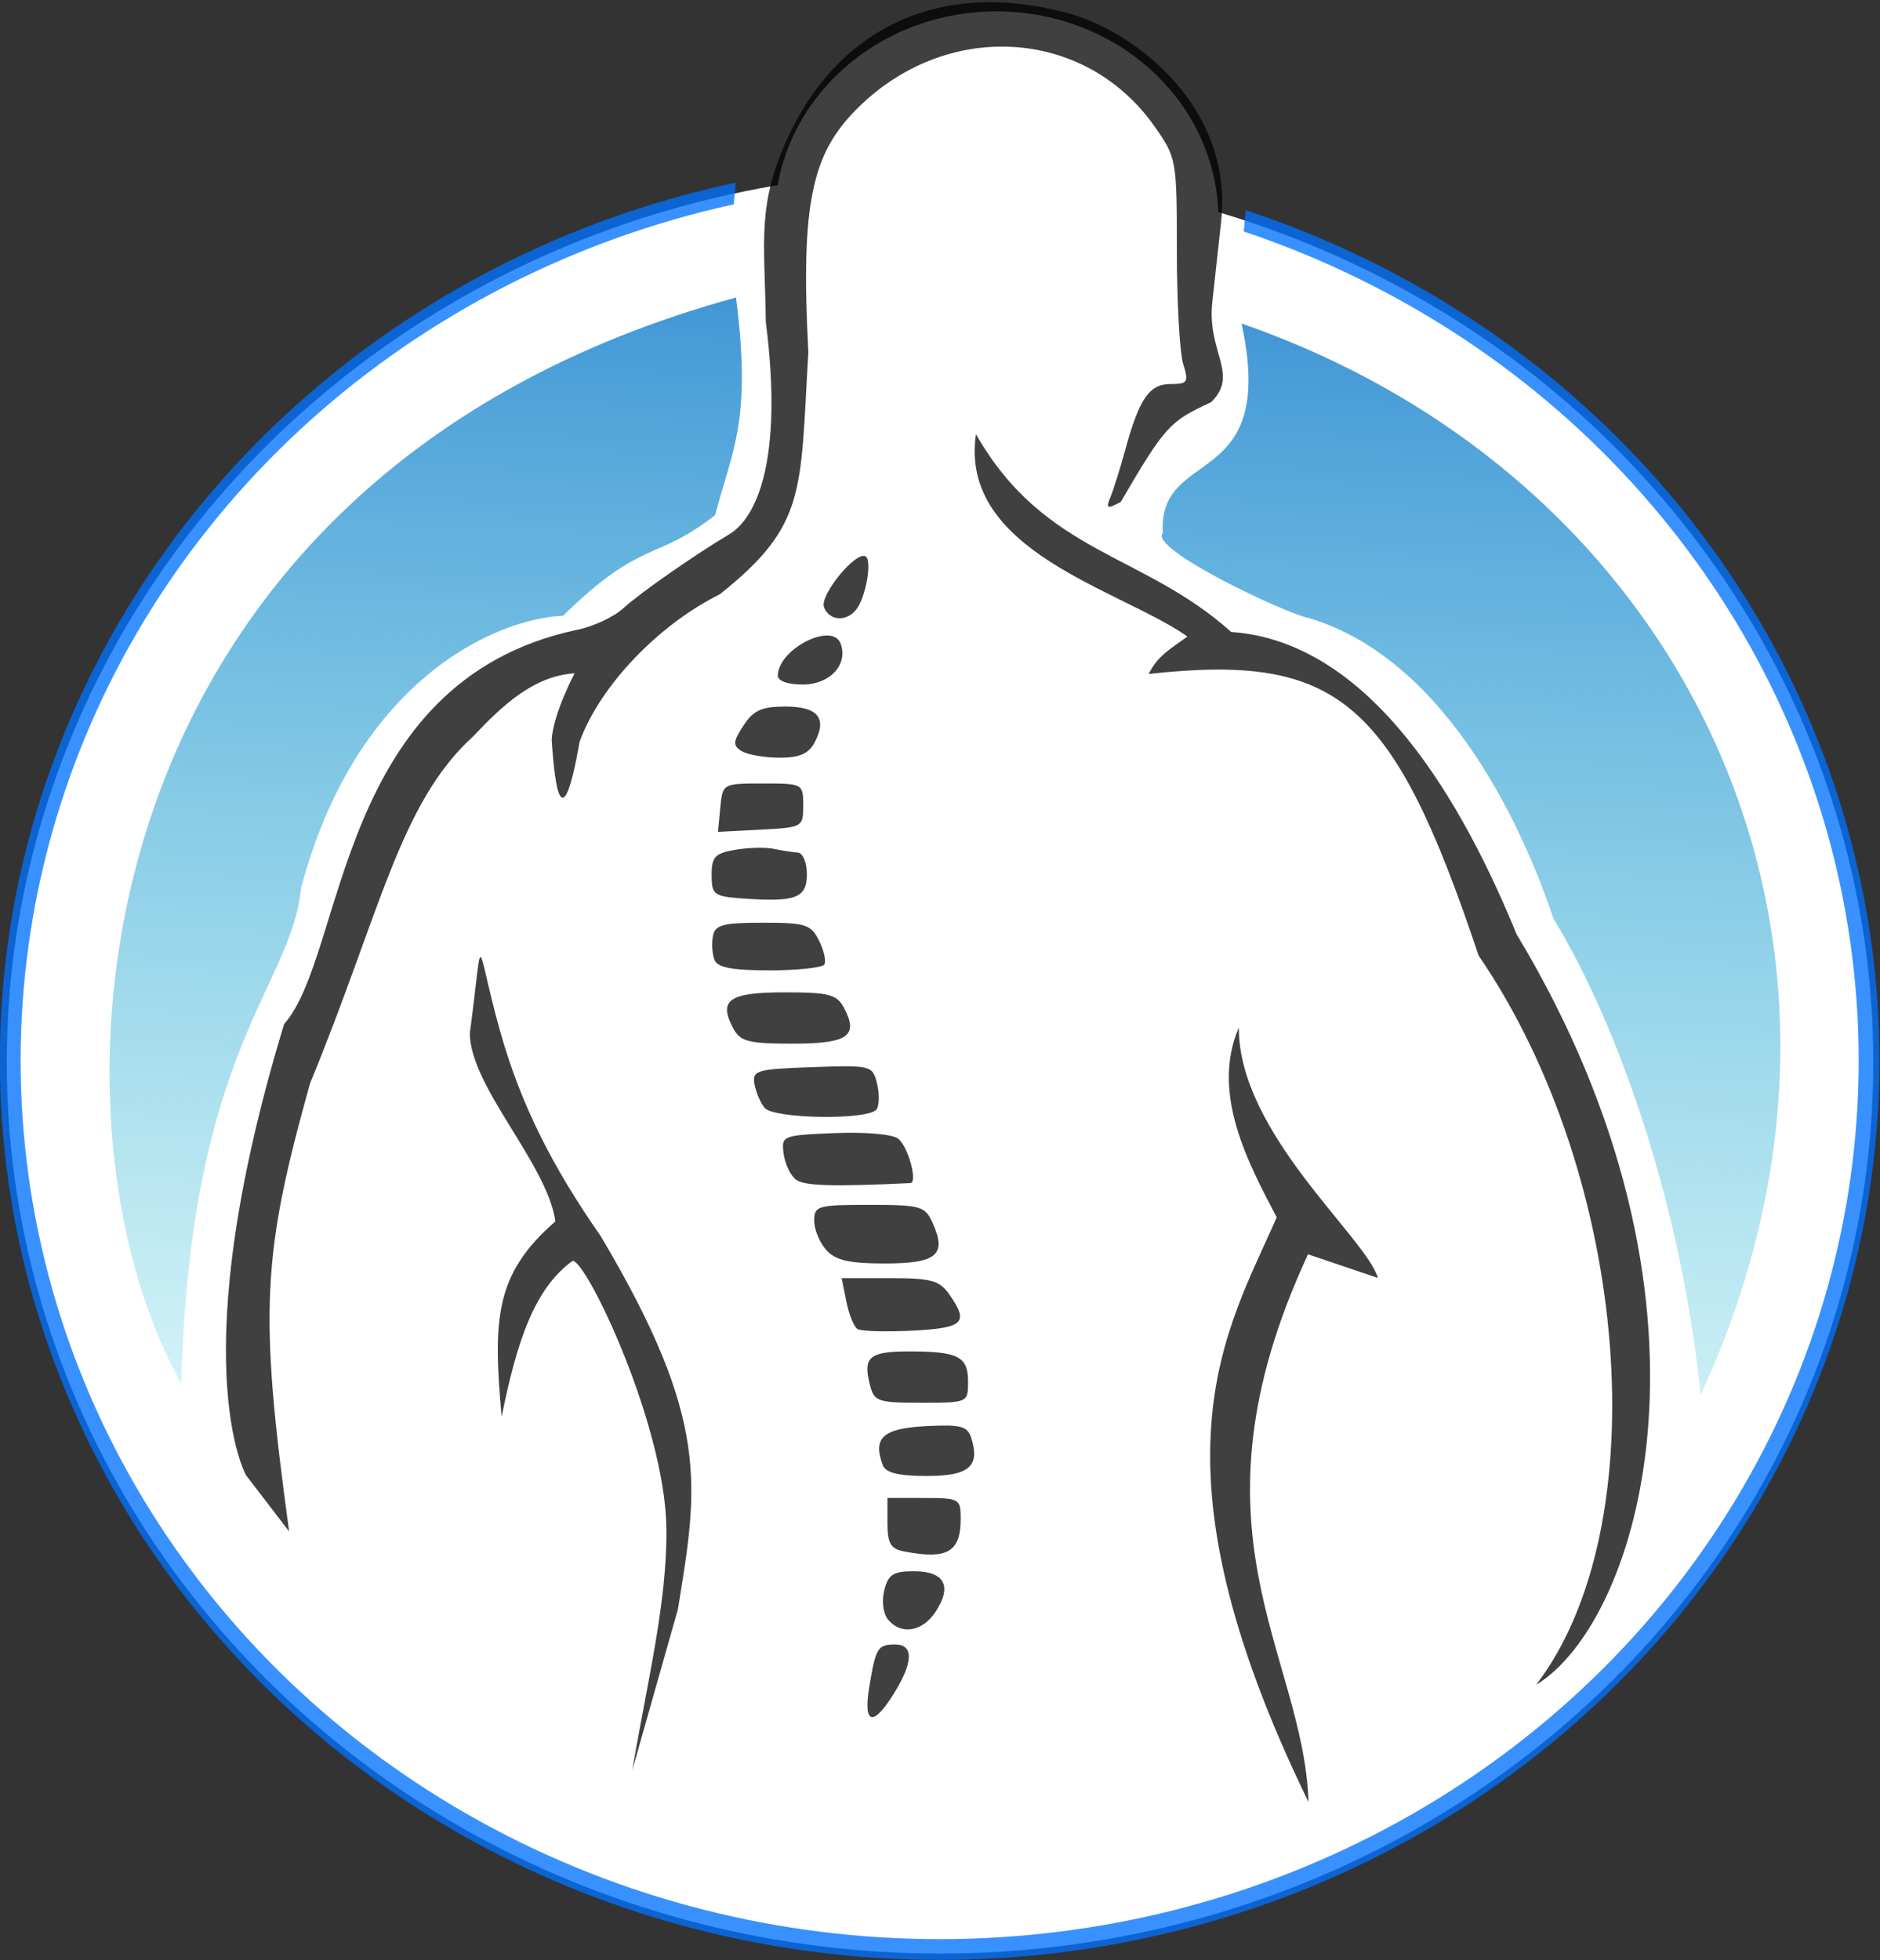 <?xml version="1.0" encoding="UTF-8" standalone="no"?>
<!-- Created with Inkscape (http://www.inkscape.org/) -->

<svg
   width="90.517mm"
   height="94.357mm"
   viewBox="0 0 90.517 94.357"
   version="1.1"
   id="svg5"
   inkscape:version="1.1.1 (3bf5ae0d25, 2021-09-20)"
   sodipodi:docname="logo_blue_white_bg.svg"
   xmlns:inkscape="http://www.inkscape.org/namespaces/inkscape"
   xmlns:sodipodi="http://sodipodi.sourceforge.net/DTD/sodipodi-0.dtd"
   xmlns="http://www.w3.org/2000/svg"
   xmlns:svg="http://www.w3.org/2000/svg">
  <rect x="0" y="0" width="90.517" height="94.357" fill="#333333" stroke="none"/>
  <sodipodi:namedview
     id="namedview7"
     pagecolor="#ffffff"
     bordercolor="#cccccc"
     borderopacity="1"
     inkscape:pageshadow="0"
     inkscape:pageopacity="1"
     inkscape:pagecheckerboard="0"
     inkscape:document-units="mm"
     showgrid="false"
     fit-margin-top="0"
     fit-margin-left="0"
     fit-margin-right="0"
     fit-margin-bottom="0"
     inkscape:zoom="0.74118967"
     inkscape:cx="162.57647"
     inkscape:cy="231.38477"
     inkscape:window-width="1920"
     inkscape:window-height="1017"
     inkscape:window-x="-8"
     inkscape:window-y="-8"
     inkscape:window-maximized="1"
     inkscape:current-layer="layer1" />
  <defs
     id="defs2">
    <linearGradient
       id="linearGradient64470"
       x1="217.3"
       x2="214.19"
       y1="209.98"
       y2="280.16"
       gradientUnits="userSpaceOnUse">
      <stop
         stop-color="#00c4cf"
         offset="0"
         id="stop824"
         style="stop-color:#0172c8;stop-opacity:1" />
      <stop
         stop-color="#00c4cf"
         stop-opacity="0"
         offset="1"
         id="stop826" />
    </linearGradient>
    <clipPath
       id="clipPath64878">
      <rect
         x="170.49"
         y="196.64"
         width="90.788"
         height="94.305"
         fill="#00c4cf"
         opacity="0.47"
         stroke-width="0"
         id="rect829" />
    </clipPath>
    <clipPath
       id="clipPath64882">
      <rect
         x="170.5"
         y="195.75"
         width="90.788"
         height="94.305"
         fill="#00c4cf"
         opacity="0.47"
         stroke-width="0"
         id="rect832" />
    </clipPath>
    <clipPath
       id="clipPath65083">
      <path
         d="m 313.52,6.725 -0.489,5.443 25.39,1.206 0.424,-4.954 27.867,8.213 9.387,31.028 c 0,0 -3.129,25.292 -3.65,29.464 -0.521,4.172 -27.639,25.813 -29.985,27.117 -2.347,1.304 -51.627,-3.39 -51.627,-3.39 l -26.335,-28.682 5.215,-40.154 18.513,-23.467 18.773,-3.911 z"
         fill="none"
         stroke="#000000"
         stroke-width="0.273px"
         id="path835" />
    </clipPath>
    <clipPath
       id="clipPath2611">
      <rect
         x="88.36"
         y="139.38"
         width="113.19"
         height="124.54"
         fill="#ffffff"
         stroke="#ffffff"
         stroke-width="0.265"
         id="rect838" />
    </clipPath>
  </defs>
  <g
     inkscape:label="Layer 1"
     inkscape:groupmode="layer"
     id="layer1"
     transform="translate(-62.19,-87.399)">
    <g
       id="g10623">
      <ellipse
         cx="107.45"
         cy="138.552"
         rx="44.797"
         ry="42.755"
         fill="#ffffff"
         stroke="#ffffff"
         stroke-width="0.274"
         id="ellipse845"
         style="fill:#ffffff;fill-opacity:1" />
      <ellipse
         cx="110.172"
         cy="97.947"
         rx="10.544"
         ry="9.863"
         fill="#ffffff"
         stroke="#ffffff"
         stroke-width="0.273"
         id="ellipse843"
         style="fill:#ffffff;fill-opacity:1;stroke:#fffffe;stroke-opacity:1" />
      <path
         transform="translate(-108.3,-109.241)"
         d="m 200.93,281.87 c 0.744,-4.359 1.684,-8.108 1.645,-11.65 -0.055,-4.957 -3.83,-12.884 -4.514,-12.884 -1.819,1.322 -2.667,3.783 -3.42,7.51 -0.415,-4.707 -0.339,-6.862 2.59,-9.408 -0.395,-2.78 -4.083,-6.45 -4.122,-9.046 0.694,-5.184 0.222,-4.551 1.441,-0.177 1.016,3.643 2.583,6.662 4.858,9.926 5.31,8.923 4.68,12.046 3.722,17.967 z m 31.03,-26.629 c -1.375,-2.617 -3.183,-5.973 -1.824,-9.135 -0.018,5.084 6.144,10.117 6.696,12.055 l -3.364,-1.14 c -6.176,13.306 -0.217,19.157 0.025,26.371 -8.066,-16.541 -3.897,-22.718 -1.533,-28.151 z m -19.615,22.595 c 0.311,-1.877 0.403,-2.029 1.246,-2.029 0.893,0 0.875,0.843 -0.05,2.34 -1.019,1.649 -1.5,1.524 -1.196,-0.311 z m 29.336,-35.194 c -4.113,-12.293 -6.728,-14.56 -15.891,-13.557 0.471,-0.893 0.984,-1.16 1.874,-1.802 -3.226,-2.267 -11.015,-4.09 -10.184,-9.741 3.303,5.79 8.038,5.7 12.288,9.521 6.792,0.472 11.195,8.326 13.741,14.55 10.639,17.658 5.975,33.076 0.942,36.134 5.86,-7.652 4.509,-24.478 -2.77,-35.105 z m -59.34,25.026 c 0,0 -3.126,-5.439 1.83,-21.732 2.979,-3.363 2.45,-16.456 14.053,-18.967 0.776,-0.139 1.808,-0.616 2.293,-1.061 0.78,-0.715 3.409,-2.55 5.082,-3.546 1.31,-0.78 2.617,-3.547 1.762,-10.231 -0.047,-3.922 -0.465,-5.648 1.134,-9.021 2.396,-5.057 7.209,-7.534 13.445,-5.826 3.249,0.89 7.943,4.558 7.344,10.026 l -0.426,3.888 c -0.262,2.39 1.311,3.463 -0.054,4.802 -1.973,0.923 -2.184,1.081 -4.351,4.801 -0.673,0.36 -0.729,0.332 -0.49,-0.252 0.148,-0.362 0.467,-1.38 0.708,-2.262 0.673,-2.46 1.155,-3.159 2.179,-3.159 0.828,0 0.881,-0.085 0.606,-0.97 -0.166,-0.534 -0.302,-2.98 -0.303,-5.437 -10e-4,-4.404 -0.016,-4.488 -1.073,-5.992 -3.361,-4.785 -10.074,-5.162 -14.373,-0.808 -2.084,2.111 -2.685,4.43 -2.297,11.669 -0.403,6.697 -0.051,8.311 -4.261,11.657 -2.98,1.483 -5.776,4.421 -6.75,7.093 -0.858,4.86 -1.211,2.119 -1.346,-0.102 0.08,-1.261 1.103,-3.186 1.103,-3.186 -1.949,0.136 -3.4,1.465 -4.902,3.055 -3.529,3.204 -4.478,8.547 -7.839,16.695 -2.31,8.284 -2.457,10.947 -1.005,21.56 l -2.069,-2.696 z m 30.905,6.939 c -0.234,-0.282 -0.312,-0.89 -0.181,-1.411 0.191,-0.763 0.432,-0.916 1.437,-0.916 1.463,0 1.845,0.714 1.04,1.943 -0.638,0.974 -1.664,1.145 -2.296,0.384 z m 0.766,-3.281 c -0.639,-0.123 -0.794,-0.389 -0.794,-1.363 v -1.21 h 1.764 c 1.697,0 1.764,0.038 1.764,0.988 0,1.618 -0.639,1.989 -2.734,1.585 z m -1.011,-4.14 c -0.506,-1.32 -0.007,-1.782 2.044,-1.889 1.706,-0.09 2.027,-0.007 2.209,0.568 0.434,1.369 -0.107,1.83 -2.144,1.83 -1.341,0 -1.972,-0.152 -2.109,-0.509 z m -0.637,-3.917 c -0.328,-1.308 -0.009,-1.571 1.905,-1.571 2.353,0 2.83,0.245 2.83,1.449 0,1.019 -0.003,1.021 -2.255,1.021 -2.122,0 -2.268,-0.053 -2.48,-0.898 z m -7.435,-42.725 c -230.91,-131.44 -115.45,-65.718 0,0 z m 6.848,40.078 c -0.171,-0.107 -0.413,-0.702 -0.537,-1.323 l -0.226,-1.129 h 2.317 c 1.995,0 2.394,0.109 2.866,0.784 0.957,1.367 0.702,1.617 -1.78,1.744 -1.281,0.065 -2.469,0.031 -2.64,-0.076 z m -1.502,-3.803 c -0.321,-0.355 -0.584,-0.99 -0.584,-1.411 0,-0.718 0.165,-0.766 2.653,-0.766 2.469,0 2.681,0.06 3.045,0.859 0.702,1.54 0.21,1.963 -2.281,1.963 -1.731,0 -2.384,-0.149 -2.833,-0.645 z m -1.466,-3.392 c -0.262,-0.205 -0.528,-0.769 -0.591,-1.254 -0.111,-0.863 -0.059,-0.884 2.477,-0.986 1.49,-0.06 2.784,0.057 3.048,0.275 0.482,0.4 0.944,2.115 0.575,2.132 -3.716,0.179 -5.119,0.137 -5.508,-0.167 z m -1.51,-3.459 c -0.199,-0.243 -0.417,-0.758 -0.484,-1.147 -0.112,-0.652 0.1,-0.713 2.778,-0.808 2.831,-0.1 2.905,-0.081 3.12,0.774 0.121,0.482 0.116,1.044 -0.011,1.249 -0.331,0.535 -4.955,0.477 -5.404,-0.068 z m -1.503,-3.82 c -0.732,-1.367 -0.208,-1.736 2.461,-1.736 2.138,0 2.521,0.098 2.861,0.733 0.732,1.367 0.208,1.736 -2.461,1.736 -2.138,0 -2.521,-0.098 -2.861,-0.733 z m -0.908,-3.303 c -0.107,-0.28 -0.14,-0.796 -0.072,-1.147 0.103,-0.537 0.484,-0.638 2.401,-0.638 2.063,0 2.318,0.081 2.708,0.862 0.236,0.474 0.351,0.99 0.254,1.147 -0.097,0.156 -1.283,0.284 -2.635,0.284 -1.817,0 -2.511,-0.133 -2.655,-0.509 z m 1.364,-2.951 c -1.394,-0.101 -1.499,-0.18 -1.499,-1.131 0,-0.878 0.162,-1.05 1.147,-1.216 0.631,-0.107 1.464,-0.126 1.852,-0.043 0.388,0.083 0.904,0.164 1.147,0.178 0.245,0.015 0.441,0.48 0.441,1.044 0,1.147 -0.54,1.352 -3.087,1.167 z m -1.082,-4.372 c 0.112,-1.163 0.115,-1.165 2.052,-1.165 1.921,0 1.94,0.011 1.94,1.058 0,1.042 -0.031,1.06 -2.052,1.165 l -2.052,0.106 z m 1.022,-2.728 c -0.427,-0.27 -0.412,-0.453 0.096,-1.229 0.478,-0.73 0.88,-0.912 2.012,-0.912 1.577,0 2.034,0.565 1.407,1.736 -0.29,0.542 -0.734,0.732 -1.703,0.728 -0.721,-0.003 -1.536,-0.148 -1.812,-0.323 z m 1.747,-3.64 c 0.033,-1.276 2.618,-2.59 3.022,-1.536 0.384,0.999 -0.512,1.976 -1.811,1.976 -0.749,0 -1.218,-0.171 -1.211,-0.441 z m 2.225,-3.284 c -0.221,-0.576 1.544,-2.728 2.004,-2.444 0.321,0.198 0.008,1.974 -0.45,2.554 -0.482,0.61 -1.3,0.552 -1.554,-0.109 z"
         clip-path="url(#clipPath64878)"
         opacity="0.75"
         id="path851"
         style="fill:#000000;fill-opacity:1" />
      <ellipse
         transform="matrix(0.968,0,0,0.968,-205.716,87.949)"
         cx="323.5"
         cy="52.176"
         rx="46.228"
         ry="44.209"
         clip-path="url(#clipPath65083)"
         fill-opacity="0"
         opacity="0.78"
         stroke="#009100"
         stroke-width="1.033"
         id="ellipse847"
         style="fill:#ffffff;fill-opacity:0;stroke:#0172fe;stroke-opacity:1" />
      <path
         transform="translate(-108.309,-108.352)"
         d="m 245.29,239.97 c -1.249,-3.769 -4.902,-12.43 -11.783,-14.466 -1.253,-0.273 -7.746,-3.368 -7.021,-4.093 -0.251,-4.212 5.553,-1.956 3.791,-10.083 21.384,7.404 32.253,29.675 22.099,51.579 -0.855,-8.678 -3.781,-17.523 -7.085,-22.937 z m -39.355,-29.897 c 0.764,5.954 -0.174,7.301 -1.003,10.472 -2.883,2.26 -3.518,1.118 -7.323,4.848 -3.252,0.134 -9.98,3.119 -12.619,13.13 -0.461,4.763 -5.343,7.727 -5.762,23.829 -7.235,-12.874 -5.208,-43.536 26.707,-52.28 z"
         clip-path="url(#clipPath64882)"
         fill="url(#linearGradient64470)"
         opacity="0.752"
         id="path849"
         style="fill:url(#linearGradient64470)" />
    </g>
  </g>
</svg>
